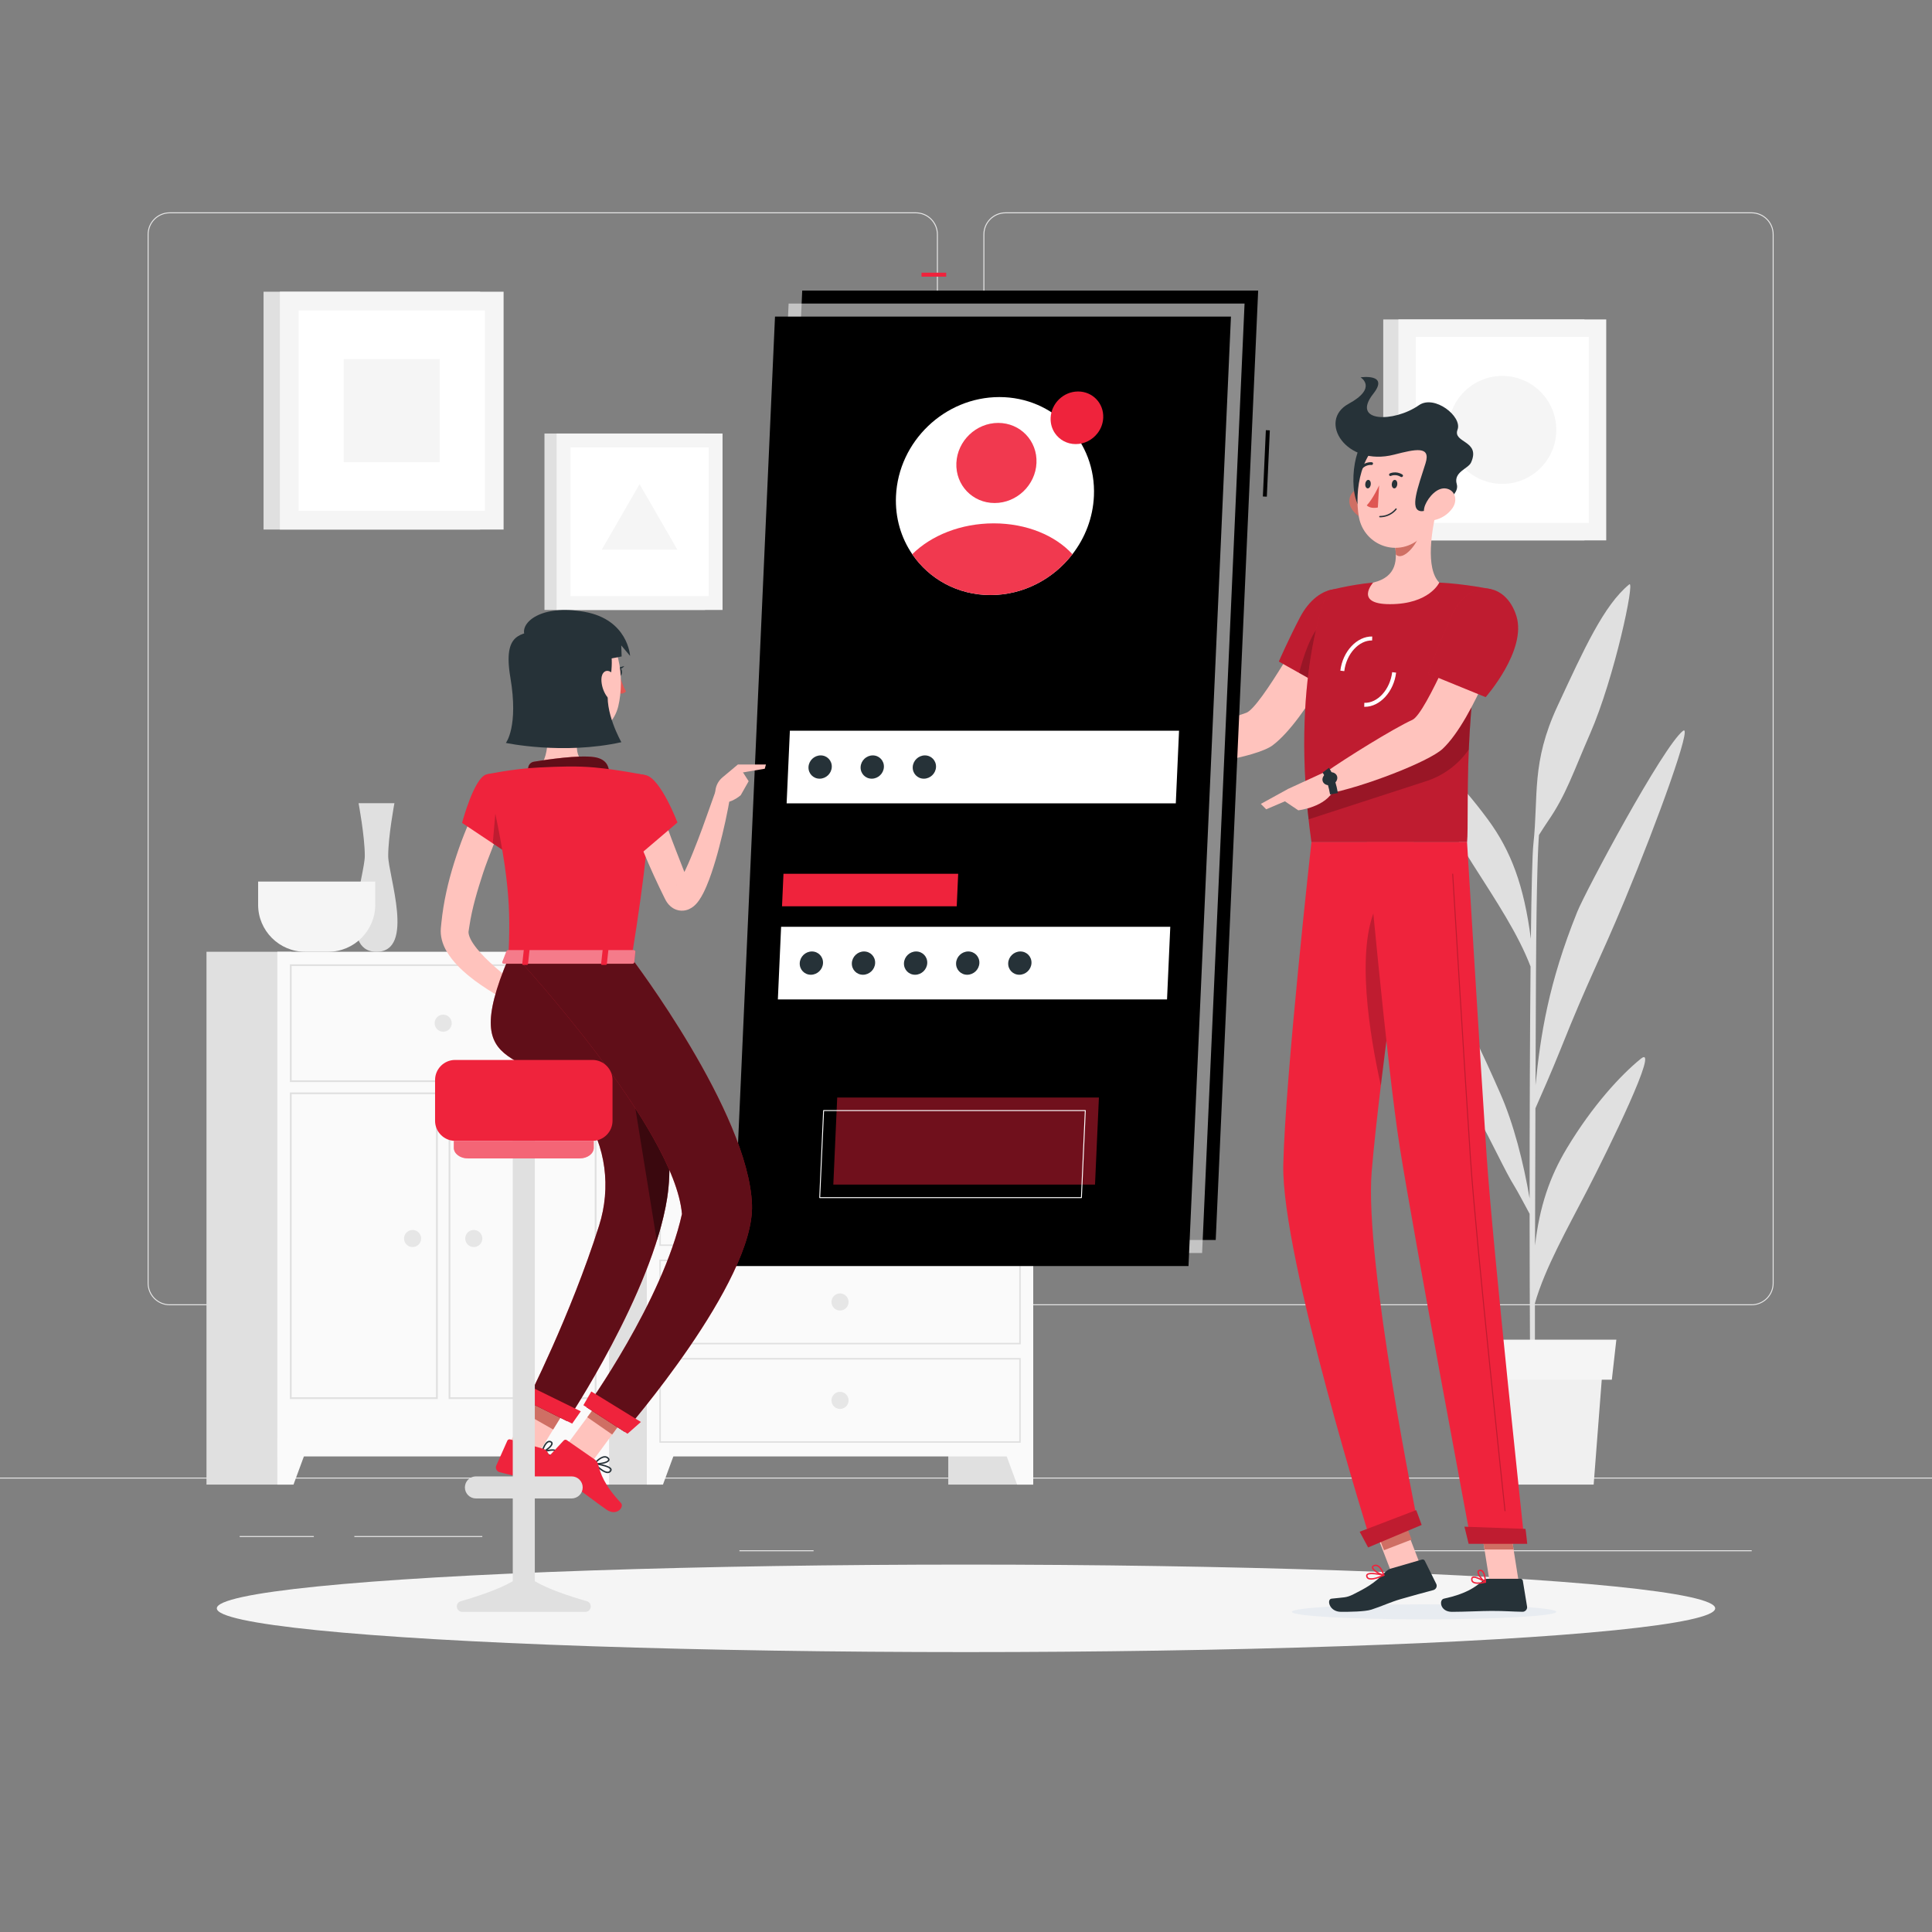 <?xml version="1.0" encoding="utf-8"?>
<!-- Generator: Adobe Illustrator 27.5.0, SVG Export Plug-In . SVG Version: 6.00 Build 0)  -->
<svg version="1.1" xmlns="http://www.w3.org/2000/svg" xmlns:xlink="http://www.w3.org/1999/xlink" x="0px" y="0px"
	 viewBox="0 0 500 500" style="enable-background:new 0 0 500 500;" xml:space="preserve">
<rect x="0" y="0" width="500" height="500" fill="#808080" stroke="none"/>
<g id="Background_complete">
	<g>
		<g>
			<rect y="382.398" style="fill:#E6E6E6;" width="500" height="0.25"/>
			<rect x="91.704" y="397.528" style="fill:#E6E6E6;" width="33.122" height="0.25"/>
			<rect x="62.029" y="397.528" style="fill:#E6E6E6;" width="19.193" height="0.25"/>
			<rect x="191.362" y="401.208" style="fill:#E6E6E6;" width="19.192" height="0.25"/>
			<rect x="267.423" y="406.791" style="fill:#E6E6E6;" width="43.193" height="0.25"/>
			<rect x="252.187" y="406.791" style="fill:#E6E6E6;" width="6.333" height="0.25"/>
			<rect x="359.667" y="401.208" style="fill:#E6E6E6;" width="93.676" height="0.25"/>
			<g>
				<path style="fill:#E6E6E6;" d="M237.014,337.8H43.915c-3.147,0-5.708-2.561-5.708-5.708V60.66c0-3.147,2.561-5.708,5.708-5.708
					h193.099c3.146,0,5.707,2.561,5.707,5.708v271.432C242.721,335.239,240.16,337.8,237.014,337.8z M43.915,55.203
					c-3.01,0-5.458,2.448-5.458,5.458v271.432c0,3.01,2.448,5.458,5.458,5.458h193.099c3.009,0,5.457-2.448,5.457-5.458V60.66
					c0-3.009-2.448-5.458-5.457-5.458H43.915z"/>
				<path style="fill:#E6E6E6;" d="M453.31,337.8H260.212c-3.146,0-5.707-2.561-5.707-5.708V60.66c0-3.147,2.561-5.708,5.707-5.708
					H453.31c3.148,0,5.708,2.561,5.708,5.708v271.432C459.019,335.239,456.458,337.8,453.31,337.8z M260.212,55.203
					c-3.009,0-5.457,2.448-5.457,5.458v271.432c0,3.01,2.448,5.458,5.457,5.458H453.31c3.01,0,5.458-2.448,5.458-5.458V60.66
					c0-3.009-2.448-5.458-5.458-5.458H260.212z"/>
			</g>
		</g>
		<g>
			<rect x="245.41" y="296.977" style="fill:#E0E0E0;" width="21.989" height="87.234"/>
			<polygon style="fill:#FAFAFA;" points="263.223,384.212 267.399,384.212 267.399,372.332 258.844,372.332 			"/>
			<rect x="149.055" y="296.977" style="fill:#E0E0E0;" width="21.989" height="87.234"/>
			<rect x="167.399" y="296.977" style="fill:#FAFAFA;" width="100.001" height="79.945"/>
			<path style="fill:#E0E0E0;" d="M263.773,300.907v21.151h-92.748v-21.151H263.773 M264.159,300.521h-93.521v21.924h93.521V300.521
				L264.159,300.521z"/>
			<polygon style="fill:#FAFAFA;" points="171.575,384.212 167.399,384.212 167.399,372.332 175.954,372.332 			"/>
			<path style="fill:#E6E6E6;" d="M215.187,311.482c0,1.221,0.99,2.212,2.212,2.212c1.221,0,2.212-0.99,2.212-2.212
				c0-1.221-0.99-2.212-2.212-2.212C216.178,309.271,215.187,310.261,215.187,311.482z"/>
			<path style="fill:#E0E0E0;" d="M263.773,326.374v21.151h-92.748v-21.151H263.773 M264.159,325.988h-93.521v21.924h93.521V325.988
				L264.159,325.988z"/>
			<path style="fill:#E6E6E6;" d="M215.187,336.949c0,1.221,0.99,2.212,2.212,2.212c1.221,0,2.212-0.99,2.212-2.212
				s-0.99-2.212-2.212-2.212C216.178,334.738,215.187,335.728,215.187,336.949z"/>
			<path style="fill:#E0E0E0;" d="M263.773,351.841v21.151h-92.748v-21.151H263.773 M264.159,351.455h-93.521v21.924h93.521V351.455
				L264.159,351.455z"/>
			<path style="fill:#E6E6E6;" d="M215.187,362.417c0,1.221,0.99,2.212,2.212,2.212c1.221,0,2.212-0.99,2.212-2.212
				s-0.99-2.212-2.212-2.212C216.178,360.205,215.187,361.195,215.187,362.417z"/>
		</g>
		<g>
			<rect x="135.621" y="246.316" style="fill:#E0E0E0;" width="21.989" height="137.896"/>
			<polygon style="fill:#FAFAFA;" points="153.434,384.212 157.61,384.212 157.61,372.332 149.055,372.332 			"/>
			<rect x="53.438" y="246.316" style="fill:#E0E0E0;" width="21.989" height="137.896"/>
			<rect x="71.783" y="246.316" style="fill:#FAFAFA;" width="85.827" height="130.606"/>
			<path style="fill:#E0E0E0;" d="M153.915,250.014v29.57H75.478v-29.57H153.915 M154.37,249.559H75.023v30.481h79.347V249.559
				L154.37,249.559z"/>
			<path style="fill:#E0E0E0;" d="M153.915,283.178v78.436h-37.361v-78.436H153.915 M154.37,282.723h-38.272v79.348h38.272V282.723
				L154.37,282.723z"/>
			<path style="fill:#E0E0E0;" d="M112.839,283.178v78.436H75.478v-78.436H112.839 M113.295,282.723H75.023v79.348h38.272V282.723
				L113.295,282.723z"/>
			<polygon style="fill:#FAFAFA;" points="75.959,384.212 71.783,384.212 71.783,372.332 80.338,372.332 			"/>
			<path style="fill:#E6E6E6;" d="M112.485,264.799c0,1.222,0.99,2.212,2.212,2.212c1.221,0,2.212-0.99,2.212-2.212
				c0-1.221-0.99-2.212-2.212-2.212C113.475,262.588,112.485,263.578,112.485,264.799z"/>
			<path style="fill:#E6E6E6;" d="M120.403,320.526c0,1.221,0.99,2.212,2.212,2.212c1.222,0,2.212-0.99,2.212-2.212
				c0-1.221-0.99-2.212-2.212-2.212C121.393,318.314,120.403,319.304,120.403,320.526z"/>
			<path style="fill:#E6E6E6;" d="M104.566,320.526c0,1.221,0.99,2.212,2.212,2.212c1.221,0,2.212-0.99,2.212-2.212
				c0-1.221-0.99-2.212-2.212-2.212C105.557,318.314,104.566,319.304,104.566,320.526z"/>
		</g>
		<path style="fill:#E0E0E0;" d="M102.075,207.869h-9.276c0,0,1.61,8.575,1.61,13.621c0,5.046-7.056,24.826,3.028,24.826
			c10.083,0,3.028-19.781,3.028-24.826C100.464,216.443,102.075,207.869,102.075,207.869z"/>
		<path style="fill:#F5F5F5;" d="M66.803,228.148v6.027c0,6.677,5.463,12.14,12.141,12.14h6.027c6.677,0,12.14-5.463,12.14-12.14
			v-6.027H66.803z"/>
		<path style="fill:#E0E0E0;" d="M195.667,284.265c0,6.992,7.831,12.713,17.402,12.713h8.639c9.572,0,17.403-5.721,17.403-12.713
			H195.667z"/>
		<g>
			<path style="fill:#E0E0E0;" d="M424.606,274.03c-5.24,4.277-12.472,12.109-19.099,23.128c-4.414,7.338-7.074,15.027-8.242,25.185
				c0.025-11.499,0.061-23.854,0.101-35.514c1.331-3.001,4.371-9.916,6.552-15.38c7.277-18.231,9.987-22.714,16.532-38.439
				c8.729-20.974,17.674-45.861,15.113-43.872c-5.219,4.052-25.22,41.504-27.382,46.865c-7.436,18.44-9.507,31.881-10.794,44.852
				c0.04-10.952,0.083-21.008,0.125-28.767c0.134-25.308,0.565-33.476,0.775-35.995c0.809-1.28,1.765-2.772,2.321-3.576
				c4.698-6.793,6.51-12.58,10.937-22.712c6.273-14.357,11.675-39.847,10.096-38.561c-6.576,5.353-11.763,16.862-18.579,31.527
				c-6.815,14.665-4.867,23.098-6.219,35.623c-0.284,2.458-0.501,11.733-0.658,24.588c-1.768-13.695-5.084-22.72-11.134-30.921
				c-7.442-10.087-14.641-16.901-19.923-20.46c-5.282-3.558,9.121,21.22,16.009,32.035c6.134,9.631,11.784,18.13,14.97,26.5
				c-0.169,17.422-0.247,39.484-0.247,60.02c-1.58-9.346-4.16-19.409-7.602-27.202c-4.136-9.363-10.499-23.724-15.564-28.595
				c-1.217-1.17,5.296,26.76,9.475,34.187c4.18,7.427,7.248,14.426,9.879,18.636c0.614,0.982,2.65,4.77,3.813,6.948
				c0.011,25.07,0.139,47.192,0.357,54.722h1.083c-0.074-1.943-0.086-14.696-0.063-31.575c2.608-9.165,8.573-19.623,13.495-29.164
				C416.106,297.697,429.847,269.752,424.606,274.03z"/>
			<g>
				<polygon style="fill:#F0F0F0;" points="412.44,384.212 381.097,384.212 378.731,353.488 414.806,353.488 				"/>
				<polygon style="fill:#F5F5F5;" points="417.142,357.068 376.395,357.068 375.228,346.702 418.309,346.702 				"/>
			</g>
		</g>
		<g>
			<rect x="68.208" y="75.497" style="fill:#E0E0E0;" width="56.052" height="61.549"/>
			<rect x="72.433" y="75.497" style="fill:#F5F5F5;" width="57.898" height="61.549"/>
			
				<rect x="75.457" y="82.174" transform="matrix(-1.836970e-16 1 -1 -1.836970e-16 207.654 4.89)" style="fill:#FFFFFF;" width="51.848" height="48.197"/>
			
				<rect x="88.025" y="93.856" transform="matrix(-1.836970e-16 1 -1 -1.836970e-16 207.654 4.89)" style="fill:#F5F5F5;" width="26.714" height="24.832"/>
		</g>
		<g>
			<g>
				<rect x="357.981" y="82.672" style="fill:#E0E0E0;" width="52.07" height="57.177"/>
				<rect x="361.906" y="82.672" style="fill:#F5F5F5;" width="53.785" height="57.177"/>
				
					<rect x="364.716" y="88.874" transform="matrix(-1.836970e-16 1 -1 -1.836970e-16 500.059 -277.538)" style="fill:#FFFFFF;" width="48.165" height="44.773"/>
			</g>
			<circle style="fill:#F5F5F5;" cx="388.798" cy="111.261" r="13.968"/>
		</g>
		<g>
			<g>
				<rect x="140.909" y="112.197" style="fill:#E0E0E0;" width="41.58" height="45.658"/>
				<rect x="144.044" y="112.197" style="fill:#F5F5F5;" width="42.95" height="45.658"/>
				
					<rect x="146.288" y="117.149" transform="matrix(-1.836970e-16 1 -1 -1.836970e-16 300.545 -30.492)" style="fill:#FFFFFF;" width="38.462" height="35.753"/>
				<polygon style="fill:#F5F5F5;" points="165.519,125.303 155.741,142.24 175.297,142.24 				"/>
			</g>
		</g>
	</g>
</g>
<g id="Background_simple" style="display:none;">
	<g style="display:inline;">
		<path style="fill:#F5F5F5;" d="M134.459,237.745c58.535,60.355,135.467,102.202,206.777,34.624
			c36.76-34.836,85.341-128.934,37.404-171.992c-66.066-59.342-103.98,37.755-153.374,50.911
			c-33.858,9.018-62.321-42.96-102.854-8.254C90.369,170.469,110.124,212.654,134.459,237.745z"/>
	</g>
</g>
<g id="Shadow">
	<ellipse style="fill:#F5F5F5;" cx="250" cy="416.238" rx="193.889" ry="11.323"/>
</g>
<g id="Character_2">
	<g>
		<path style="fill:rgb(255, 195, 189);" d="M349.246,163.432l-9.919-4.022c0,0-13.09,23.873-16.839,25.078
			c-5.102,1.64-15.653,6.199-21.923,7.053c-0.845,0.988-2.239,4.104-2.106,5.24c8.412,2.805,26.892-0.92,30.848-3.857
			C338.325,186.225,349.246,163.432,349.246,163.432z"/>
		<g>
			<path style="fill:#ef233c;" d="M352.3,158.015c1.845,6.839-8.174,20.576-8.174,20.576l-13.162-7.383
				c0,0,2.454-5.647,5.458-11.398C341.273,150.523,350.193,150.21,352.3,158.015z"/>
			<path style="opacity:0.2;" d="M352.3,158.015c1.845,6.839-8.174,20.576-8.174,20.576l-13.162-7.383c0,0,2.454-5.647,5.458-11.398
				C341.273,150.523,350.193,150.21,352.3,158.015z"/>
		</g>
		<path style="opacity:0.2;" d="M336.212,174.148l5.169,2.898l0.904-15.866C339.285,163.492,337.157,170.449,336.212,174.148z"/>
		<g>
			<path style="fill:#ef233c;" d="M343.662,152.863c0,0-10.219,22.736-4.261,65.077c12.134,0,34.366,0,40.27,0
				c0.64-6.182-1.476-36.338,6.194-65.465c0,0-6.822-1.385-13.381-1.702c-5.131-0.248-12.571-0.412-17.119,0.001
				C349.369,151.318,343.662,152.863,343.662,152.863z"/>
			<path style="opacity:0.2;" d="M343.662,152.863c0,0-10.219,22.736-4.261,65.077c12.134,0,34.366,0,40.27,0
				c0.64-6.182-1.476-36.338,6.194-65.465c0,0-6.822-1.385-13.381-1.702c-5.131-0.248-12.571-0.412-17.119,0.001
				C349.369,151.318,343.662,152.863,343.662,152.863z"/>
		</g>
		<path style="fill:#E8ECF1;" d="M334.323,417.142c-0.063,1.074,15.205,1.944,34.102,1.944s34.267-0.87,34.33-1.944
			c0.063-1.074-15.205-1.944-34.102-1.944C349.756,415.197,334.386,416.068,334.323,417.142z"/>
		
			<rect x="357.82" y="390.959" transform="matrix(0.933 -0.359 0.359 0.933 -119.457 156.751)" style="fill:rgb(255, 195, 189);" width="7.68" height="17.093"/>
		<polygon style="fill:rgb(255, 195, 189);" points="393.051,409.454 385.522,409.454 382.76,392.018 390.289,392.018 		"/>
		<path style="fill:#263238;" d="M385.038,408.582l8.459,0c0.308,0,0.562,0.214,0.611,0.514l1.095,6.692
			c0.114,0.694-0.47,1.351-1.181,1.339c-2.95-0.051-4.375-0.224-8.094-0.224c-2.288,0-7.017,0.238-10.178,0.238
			c-3.091,0-3.39-3.125-2.079-3.408c5.875-1.269,8.163-3.019,10.118-4.688C384.141,408.744,384.588,408.582,385.038,408.582z"/>
		<path style="fill:#263238;" d="M359.972,405.946l8.021-2.332c0.3-0.087,0.609,0.042,0.742,0.311l2.972,5.996
			c0.308,0.621-0.056,1.401-0.752,1.591c-2.905,0.793-4.858,1.289-8.495,2.346c-2.513,0.73-5.069,1.92-7.552,2.712
			c-1.719,0.548-5.756,0.57-7.847,0.57c-3.091,0-3.78-3.259-2.455-3.408c3.353-0.376,3.803-0.202,5.654-1.13
			c3.06-1.535,5.427-2.806,8.076-5.581C358.798,406.539,359.339,406.13,359.972,405.946z"/>
		<path style="fill:rgb(255, 195, 189);" d="M301.833,191.469l-8.285-3.486l-3.411,9.178c0,0,4.781,0.867,10.241,0L301.833,191.469z"/>
		<polygon style="fill:rgb(255, 195, 189);" points="287.391,187.758 287.172,193.865 290.137,197.161 293.548,187.983 		"/>
		<g>
			
				<rect x="356.33" y="391.241" transform="matrix(0.933 -0.36 0.36 0.933 -118.305 156.232)" style="fill:#CF6F64;" width="7.683" height="8.811"/>
			<polygon style="fill:#CF6F64;" points="390.291,392.023 382.759,392.023 384.187,401.01 391.719,401.01 			"/>
		</g>
		<path style="opacity:0.2;" d="M338.123,206.487c0.144,1.809,0.319,3.658,0.534,5.559l29.945-9.721
			c4.676-1.398,8.745-4.337,11.52-8.354c0.113-2.672,0.267-5.477,0.493-8.406c0.103-1.428,0.226-2.888,0.36-4.367
			c0.144-1.541,0.308-3.114,0.493-4.696L338.123,206.487z"/>
		<path style="fill:#FFFFFF;" d="M347.9,173.688l-1.02-0.121c0.594-4.99,4.319-8.934,8.254-8.84l-0.03,1.028
			C351.707,165.656,348.434,169.213,347.9,173.688z"/>
		<path style="fill:#FFFFFF;" d="M353.228,182.922c-0.056,0-0.112-0.001-0.169-0.002l0.03-1.028c3.439,0.126,6.67-3.459,7.204-7.934
			l1.02,0.122C360.727,178.999,357.12,182.922,353.228,182.922z"/>
		<path style="fill:rgb(255, 195, 189);" d="M371.918,131.497c-1.403,5.508-3.072,15.6,0.566,19.275c0,0-2.541,5.587-12.776,5.587
			c-9.353,0-4.343-5.587-4.343-5.587c6.228-1.467,6.337-6.024,5.518-10.304L371.918,131.497z"/>
		<path style="fill:#CF6F64;" d="M367.419,135.158l-6.531,5.307c0.197,1.013,0.337,2.04,0.35,3.038
			c1.909,1.901,5.741-2.915,6.134-5.372C367.567,136.907,367.585,135.729,367.419,135.158z"/>
		<path style="fill:#CF6F64;" d="M349.664,131.429c0.957,1.714,2.646,2.781,4.242,3.136c2.401,0.535,3.608-1.674,2.946-3.897
			c-0.596-2.001-2.563-4.69-4.976-4.229C349.499,126.894,348.569,129.469,349.664,131.429z"/>
		<path style="fill:#263238;" d="M353.626,113.8c-3.74,1.714-5.058,16.571-0.356,18.768
			C357.972,134.764,360.71,110.555,353.626,113.8z"/>
		<path style="fill:rgb(255, 195, 189);" d="M373.059,123.208c-0.895,7.458-1.042,11.847-5.033,15.675c-6.004,5.758-15.01,2.343-16.353-5.102
			c-1.209-6.701,0.458-17.772,7.933-20.74C366.97,110.117,373.954,115.75,373.059,123.208z"/>
		<path style="fill:#263238;" d="M360.774,117.665c5.532-1.415,9.604-2.379,8.151,2.239c-1.936,6.152-4.258,12.112-1.143,12.39
			c1.894,0.169,10.295-3.396,9.228-7c-0.929-3.14,2.976-3.987,3.696-5.588c2.593-5.766-4.816-5.017-3.498-8.506
			c1.284-3.397-5.969-9.138-9.988-6.333c-6.505,4.541-17.685,4.476-11.807-2.972c4.209-5.334-3.301-4.239-3.301-4.239
			s4.536,2.691-3.099,6.851C340.919,108.915,348.328,120.849,360.774,117.665z"/>
		<path style="fill:rgb(255, 195, 189);" d="M375.946,131.429c-1.159,1.714-2.972,2.781-4.61,3.136c-2.464,0.535-3.411-1.674-2.489-3.897
			c0.831-2.001,3.113-4.69,5.472-4.229C376.642,126.894,377.27,129.469,375.946,131.429z"/>
		<path style="fill:#ef233c;" d="M339.401,217.94c0,0-6.759,60.497-7.287,83.457c-0.548,23.882,22.908,98.394,22.908,98.394
			l12.011-5.044c0,0-13.985-68.073-12.042-91.528c2.118-25.569,10.881-85.28,10.881-85.28H339.401z"/>
		<path style="opacity:0.2;" d="M356.199,234.551c-5.385,11.18-1.757,33.284,1.161,46.387c1.11-9.249,2.425-19.288,3.679-28.578
			C360.916,238.076,359.806,227.05,356.199,234.551z"/>
		<path style="fill:#ef233c;" d="M366.49,390.826c0.056-0.023,1.424,3.828,1.424,3.828l-13.844,5.813l-2.181-4.055L366.49,390.826z"
			/>
		<path style="fill:#ef233c;" d="M353.686,217.94c0,0,5.171,57.538,8.598,79.094c3.753,23.605,18.495,102.236,18.495,102.236h13.79
			c0,0-8.263-76.725-9.824-100.096c-1.694-25.366-5.075-81.234-5.075-81.234H353.686z"/>
		<path style="fill:#ef233c;" d="M394.78,395.677c0.059,0,0.461,3.854,0.461,3.854h-15.157l-1.082-4.424L394.78,395.677z"/>
		<path style="opacity:0.2;" d="M389.497,391.122c-0.065,0-0.12-0.049-0.127-0.114c-0.075-0.698-7.526-69.967-8.928-90.965
			c-1.521-22.787-4.58-73.312-4.611-73.82c-0.004-0.071,0.05-0.132,0.12-0.136c0.003,0,0.006,0,0.008,0
			c0.067,0,0.125,0.053,0.129,0.121c0.03,0.507,3.089,51.032,4.611,73.817c1.401,20.994,8.851,90.258,8.926,90.955
			c0.008,0.071-0.043,0.134-0.113,0.141C389.506,391.122,389.501,391.122,389.497,391.122z"/>
		<path style="fill:#263238;" d="M361.624,125.293c-0.036,0.607-0.386,1.1-0.783,1.1c-0.397,0-0.69-0.492-0.654-1.1
			c0.035-0.607,0.386-1.1,0.783-1.1C361.367,124.193,361.66,124.686,361.624,125.293z"/>
		<path style="fill:#263238;" d="M354.76,125.293c-0.036,0.607-0.386,1.1-0.783,1.1s-0.69-0.492-0.654-1.1
			c0.036-0.607,0.386-1.1,0.783-1.1C354.503,124.193,354.796,124.686,354.76,125.293z"/>
		<path style="fill:#DF5753;" d="M356.924,125.595c0,0-1.586,3.504-3.206,5.194c1.016,1.003,2.869,0.544,2.869,0.544
			L356.924,125.595z"/>
		<path style="fill:#263238;" d="M357.099,133.881c-0.098,0-0.174-0.08-0.168-0.178c0.006-0.098,0.091-0.178,0.189-0.178
			c2.666,0,4.019-1.862,4.033-1.881c0.06-0.082,0.172-0.106,0.25-0.052c0.079,0.054,0.096,0.164,0.037,0.247
			C361.38,131.921,359.956,133.881,357.099,133.881z"/>
		<path style="fill:#263238;" d="M362.845,123.446c-0.103,0.04-0.219,0.034-0.315-0.027c-1.312-0.826-2.535-0.272-2.547-0.265
			c-0.168,0.086-0.391,0.011-0.466-0.167c-0.075-0.178,0.013-0.391,0.195-0.476c0.065-0.031,1.596-0.726,3.224,0.299
			c0.163,0.103,0.203,0.322,0.091,0.49C362.981,123.368,362.916,123.418,362.845,123.446z"/>
		<path style="fill:#263238;" d="M352.106,121.451c-0.049-0.014-0.097-0.039-0.136-0.077c-0.14-0.13-0.14-0.355,0-0.503
			c1.396-1.475,3.014-1.25,3.082-1.24c0.19,0.021,0.317,0.21,0.276,0.405c-0.041,0.194-0.229,0.328-0.421,0.3l0,0
			c-0.054-0.008-1.317-0.169-2.432,1.008C352.376,121.45,352.231,121.487,352.106,121.451z"/>
		<path style="fill:rgb(255, 195, 189);" d="M389.73,162.317l-10.403-2.769c0,0-10.2,25.108-13.803,26.747
			c-4.903,2.231-17.317,9.947-22.593,13.668c-0.293,1.244-0.063,4.56,0.601,5.463c8.971-1.63,26.23-8.265,29.829-11.638
			C381.567,186.099,389.73,162.317,389.73,162.317z"/>
		<path style="fill:#ef233c;" d="M382.471,409.897c-0.573,0-1.103-0.098-1.427-0.383c-0.257-0.227-0.362-0.545-0.313-0.943
			c0.036-0.297,0.201-0.438,0.335-0.504c0.849-0.426,3.198,1.064,3.463,1.236c0.058,0.039,0.086,0.11,0.071,0.181
			c-0.016,0.07-0.072,0.127-0.143,0.143C383.926,409.753,383.167,409.897,382.471,409.897z M381.444,408.339
			c-0.093,0-0.172,0.014-0.234,0.045c-0.049,0.025-0.108,0.071-0.124,0.209c-0.035,0.284,0.031,0.496,0.204,0.648
			c0.391,0.347,1.371,0.393,2.665,0.135C383.133,408.884,382.021,408.339,381.444,408.339z"/>
		<path style="fill:#ef233c;" d="M384.415,409.632c-0.029,0-0.058-0.007-0.084-0.021c-0.755-0.424-2.164-2.073-1.955-2.913
			c0.037-0.152,0.165-0.415,0.595-0.467c0.281-0.035,0.53,0.043,0.746,0.228c0.833,0.715,0.885,2.888,0.887,2.98
			c0.002,0.065-0.033,0.128-0.09,0.163C384.483,409.622,384.449,409.632,384.415,409.632z M383.075,406.58
			c-0.026,0-0.053,0.003-0.081,0.006c-0.233,0.028-0.26,0.135-0.271,0.18c-0.124,0.496,0.763,1.743,1.503,2.331
			c-0.051-0.635-0.217-1.902-0.75-2.36C383.353,406.631,383.222,406.58,383.075,406.58z"/>
		<path style="fill:#ef233c;" d="M355.917,408.653c-0.736,0.178-1.438,0.231-1.886-0.012c-0.285-0.154-0.449-0.412-0.487-0.763
			c-0.023-0.21,0.048-0.393,0.203-0.53c0.806-0.717,4.068,0.054,4.438,0.144c0.072,0.018,0.123,0.08,0.126,0.156
			c0.003,0.076-0.041,0.147-0.112,0.18C357.594,408.102,356.734,408.455,355.917,408.653z M354.291,407.465
			c-0.137,0.033-0.245,0.08-0.316,0.143c-0.063,0.056-0.086,0.12-0.076,0.212c0.026,0.238,0.13,0.404,0.316,0.506
			c0.531,0.289,1.764,0.06,3.351-0.604C356.451,407.488,354.993,407.294,354.291,407.465z"/>
		<path style="fill:#ef233c;" d="M358.166,407.838c-0.025,0.006-0.05,0.006-0.075,0.003c-0.969-0.18-3.039-1.33-3.058-2.191
			c-0.005-0.201,0.09-0.477,0.564-0.641c0.344-0.129,0.698-0.103,1.03,0.06c1.087,0.536,1.655,2.456,1.679,2.537
			c0.017,0.06,0.001,0.126-0.043,0.175C358.236,407.81,358.202,407.829,358.166,407.838z M355.801,405.312
			c-0.034,0.008-0.069,0.02-0.105,0.031c-0.31,0.109-0.307,0.236-0.307,0.278c0.012,0.516,1.449,1.466,2.464,1.786
			c-0.202-0.552-0.688-1.666-1.4-2.017C356.239,405.284,356.024,405.258,355.801,405.312z"/>
		<path style="fill:rgb(255, 195, 189);" d="M343.778,199.372l-10.428,4.8l-1.21,2.942l3.854,2.593c0,0,7.192-0.783,9.241-5.404
			L343.778,199.372z"/>
		<path style="fill:#263238;" d="M344.222,205.596c-0.652-3.874-1.926-5.641-1.938-5.658l1.644-1.233
			c0.064,0.085,1.575,2.125,2.321,6.55L344.222,205.596z"/>
		<path style="fill:#263238;" d="M345.998,200.791c0.338,0.837-0.205,1.845-1.214,2.253c-1.009,0.408-2.1,0.06-2.438-0.777
			c-0.338-0.837,0.205-1.845,1.214-2.253C344.568,199.607,345.66,199.954,345.998,200.791z"/>
		<polygon style="fill:rgb(255, 195, 189);" points="326.304,208.048 327.689,209.451 337.046,205.449 333.35,204.173 		"/>
		<path style="opacity:0.2;" d="M366.49,390.826c0.056-0.023,1.424,3.828,1.424,3.828l-13.844,5.813l-2.181-4.055L366.49,390.826z"
			/>
		<path style="opacity:0.2;" d="M394.78,395.677c0.059,0,0.461,3.854,0.461,3.854h-15.157l-1.082-4.424L394.78,395.677z"/>
		<g>
			<path style="fill:#ef233c;" d="M392.441,159.439c2.751,8.867-7.96,20.98-7.96,20.98l-14.848-6.06c0,0,2.092-6.442,6.073-15.073
				C380.232,149.477,389.664,150.49,392.441,159.439z"/>
			<path style="opacity:0.2;" d="M392.441,159.439c2.751,8.867-7.96,20.98-7.96,20.98l-14.848-6.06c0,0,2.092-6.442,6.073-15.073
				C380.232,149.477,389.664,150.49,392.441,159.439z"/>
		</g>
	</g>
</g>
<g id="Screen">
	<g>
		<rect x="238.487" y="70.57" style="fill:#ef233c;" width="6.387" height="1.028"/>
		
			<rect x="319.139" y="119.423" transform="matrix(0.045 -0.999 0.999 0.045 193.165 441.935)" style="fill:#000;" width="17.176" height="1.027"/>
		<polygon style="fill:#000;" points="325.613,75.194 207.614,75.194 196.629,320.913 314.628,320.913 		"/>
		<polygon style="opacity:0.56;fill:#FAFAFA;" points="322.09,78.566 204.091,78.566 193.107,324.285 311.106,324.285 		"/>
		<polygon style="opacity:0.07;fill:#00;" points="318.567,81.938 200.569,81.938 189.584,327.657 307.583,327.657 		"/>
		<polygon style="fill:#FFFFFF;" points="305.136,189.106 204.419,189.106 203.578,207.912 304.296,207.912 		"/>
		<polygon style="fill:#000;" points="259.815,175.39 205.032,175.39 204.656,183.804 259.438,183.804 		"/>
		<polygon style="fill:#FFFFFF;" points="302.868,239.849 202.15,239.849 201.309,258.655 302.027,258.655 		"/>
		<polygon style="opacity:0.47;fill:#ef233c;" points="284.398,284.036 216.669,284.036 215.662,306.575 283.39,306.575 		"/>
		<path style="fill:#FFFFFF;" d="M279.868,310.066h-67.728c-0.032,0-0.063-0.014-0.086-0.037c-0.022-0.023-0.034-0.055-0.032-0.087
			l1.008-22.539c0.002-0.064,0.055-0.114,0.118-0.114h67.728c0.032,0,0.063,0.014,0.086,0.037c0.022,0.023,0.034,0.055,0.032,0.087
			l-1.008,22.539C279.984,310.016,279.931,310.066,279.868,310.066z M212.264,309.828h67.49l0.996-22.301h-67.49L212.264,309.828z"
			/>
		<polygon style="fill:#ef233c;" points="247.978,226.134 202.763,226.134 202.387,234.548 247.601,234.548 		"/>
		<path style="fill:#FFFFFF;" d="M283.106,128.379c-0.252,5.631-2.293,10.831-5.565,15.055c-4.941,6.402-12.68,10.564-21.199,10.564
			c-8.519,0-15.876-4.162-20.244-10.564c-2.894-4.224-4.47-9.423-4.218-15.055c0.633-14.15,12.613-25.618,26.753-25.618
			C272.783,102.76,283.738,114.229,283.106,128.379z"/>
		<path style="fill:#ef233c;" d="M285.515,108.123c-0.067,1.496-0.609,2.878-1.479,4c-1.313,1.701-3.369,2.807-5.633,2.807
			s-4.218-1.106-5.379-2.807c-0.769-1.122-1.188-2.504-1.121-4c0.168-3.76,3.352-6.807,7.109-6.807
			C282.772,101.316,285.683,104.363,285.515,108.123z"/>
		<path style="fill:#263238;" d="M215.265,198.509c-0.074,1.664-1.484,3.013-3.148,3.013c-1.664,0-2.953-1.349-2.879-3.013
			c0.074-1.664,1.484-3.013,3.148-3.013C214.051,195.495,215.34,196.845,215.265,198.509z"/>
		<path style="fill:#263238;" d="M228.752,198.509c-0.074,1.664-1.484,3.013-3.148,3.013c-1.664,0-2.953-1.349-2.879-3.013
			c0.074-1.664,1.484-3.013,3.148-3.013S228.827,196.845,228.752,198.509z"/>
		<path style="fill:#263238;" d="M242.24,198.509c-0.074,1.664-1.484,3.013-3.148,3.013c-1.664,0-2.953-1.349-2.879-3.013
			c0.074-1.664,1.484-3.013,3.148-3.013C241.025,195.495,242.314,196.845,242.24,198.509z"/>
		<path style="fill:#263238;" d="M212.997,249.252c-0.074,1.664-1.484,3.013-3.148,3.013c-1.664,0-2.953-1.349-2.879-3.013
			c0.074-1.664,1.484-3.014,3.148-3.014C211.782,246.239,213.071,247.588,212.997,249.252z"/>
		<path style="fill:#263238;" d="M226.484,249.252c-0.074,1.664-1.484,3.013-3.148,3.013c-1.664,0-2.953-1.349-2.879-3.013
			c0.074-1.664,1.484-3.014,3.148-3.014C225.27,246.239,226.558,247.588,226.484,249.252z"/>
		<path style="fill:#263238;" d="M239.971,249.252c-0.074,1.664-1.484,3.013-3.148,3.013c-1.664,0-2.953-1.349-2.879-3.013
			c0.074-1.664,1.484-3.014,3.148-3.014S240.046,247.588,239.971,249.252z"/>
		<path style="fill:#263238;" d="M253.459,249.252c-0.074,1.664-1.484,3.013-3.148,3.013c-1.664,0-2.953-1.349-2.879-3.013
			c0.074-1.664,1.484-3.014,3.148-3.014C252.244,246.239,253.533,247.588,253.459,249.252z"/>
		<path style="fill:#263238;" d="M266.946,249.252c-0.074,1.664-1.484,3.013-3.148,3.013c-1.664,0-2.953-1.349-2.879-3.013
			c0.074-1.664,1.484-3.014,3.148-3.014C265.731,246.239,267.02,247.588,266.946,249.252z"/>
		<g>
			<path style="fill:#ef233c;" d="M268.236,119.816c-0.256,5.722-5.102,10.361-10.825,10.361c-5.722,0-10.154-4.639-9.898-10.361
				c0.256-5.723,5.102-10.361,10.825-10.361C264.06,109.455,268.492,114.094,268.236,119.816z"/>
			<path style="fill:#ef233c;" d="M277.541,143.433c-4.941,6.402-12.68,10.564-21.199,10.564c-8.519,0-15.876-4.162-20.244-10.564
				c4.861-4.84,12.555-7.984,21.074-7.984C265.7,135.449,273.113,138.593,277.541,143.433z"/>
			<path style="opacity:0.1;fill:#FFFFFF;" d="M268.236,119.816c-0.256,5.722-5.102,10.361-10.825,10.361
				c-5.722,0-10.154-4.639-9.898-10.361c0.256-5.723,5.102-10.361,10.825-10.361C264.06,109.455,268.492,114.094,268.236,119.816z"
				/>
			<path style="opacity:0.1;fill:#FFFFFF;" d="M277.541,143.433c-4.941,6.402-12.68,10.564-21.199,10.564
				c-8.519,0-15.876-4.162-20.244-10.564c4.861-4.84,12.555-7.984,21.074-7.984C265.7,135.449,273.113,138.593,277.541,143.433z"/>
		</g>
	</g>
</g>
<g id="Character_1">
	<g>
		<g>
			<path style="fill:rgb(255, 195, 189);" d="M130.407,212.443c-0.947,2.077-1.944,4.362-2.819,6.591c-0.882,2.25-1.762,4.502-2.529,6.786
				c-1.49,4.568-2.887,9.178-3.575,13.801l-0.228,1.472c-0.018,0.177-0.005,0.429,0.073,0.745c0.146,0.635,0.542,1.485,1.099,2.319
				c1.126,1.687,2.722,3.395,4.443,4.981c1.717,1.611,3.582,3.152,5.52,4.615c1.919,1.476,3.943,2.921,5.923,4.275l-1.864,3.509
				c-4.758-2.08-9.189-4.567-13.481-7.688c-2.11-1.608-4.194-3.339-6.04-5.679c-0.91-1.18-1.805-2.513-2.391-4.273
				c-0.284-0.878-0.482-1.871-0.483-2.945c0.007-0.247,0.02-0.594,0.037-0.76l0.049-0.497l0.1-0.994
				c0.544-5.301,1.718-10.396,3.265-15.338c0.78-2.468,1.612-4.911,2.562-7.308c0.97-2.413,1.927-4.729,3.14-7.158L130.407,212.443z
				"/>
			<path style="fill:rgb(255, 195, 189);" d="M136.914,257.432l7.066-3.585l-1.825,7.766c0,0-4.852,1.355-7.109-0.999L136.914,257.432z"/>
			<polygon style="fill:rgb(255, 195, 189);" points="150.451,255.122 148.571,261.542 142.154,261.614 143.98,253.847 			"/>
			<path style="fill:#DF5753;" d="M160.432,175.001c0,0,0.613,2.254,1.585,3.953c-0.835,0.78-1.585,0.509-1.585,0.509V175.001z"/>
			<ellipse style="fill:#263238;" cx="160.223" cy="173.914" rx="0.749" ry="1.146"/>
			<path style="fill:#263238;" d="M160.04,172.803l1.52-0.438C161.56,172.365,160.78,173.553,160.04,172.803z"/>
			<path style="fill:rgb(255, 195, 189);" d="M140.897,182.336c0.913,4.655,1.824,13.185-1.434,16.291c0,0,1.273,4.722,9.923,4.722
				c9.512,0,4.546-4.722,4.546-4.722c-5.191-1.24-5.057-5.091-4.153-8.708L140.897,182.336z"/>
			<path style="fill:rgb(255, 195, 189);" d="M138.373,171.742c0.477,7.772,0.513,11.071,4.439,15.06c5.904,6,15.345,3.714,17.2-4.043
				c1.669-6.983,0.608-18.519-6.999-21.612C145.517,158.1,137.895,163.97,138.373,171.742z"/>
			<path style="fill:#263238;" d="M139.139,162.948c-3.897,1.421-9.096,0.364-7.056,12.393c2.16,12.737-1.165,16.927-1.165,16.927
				s14.792,3.151,29.892-0.188c0,0-4.61-8.062-3.316-13.945c1.65-7.503,0.342-10.276,0.342-10.276S144.619,160.95,139.139,162.948z"
				/>
			<path style="fill:rgb(255, 195, 189);" d="M155.64,175.792c-0.016,1.54,0.524,3.091,1.224,4.168c1.053,1.621,2.303,0.961,2.616-0.722
				c0.282-1.514,0.073-4.182-1.276-5.217C156.876,173.003,155.659,174.032,155.64,175.792z"/>
			<path style="fill:#263238;" d="M135.754,164.309c-1.125-3.145,4.219-7.982,15.517-5.97c11.298,2.012,11.794,11.408,11.794,11.408
				l-2.286-2.713l0.103,2.857l-11.611,2.231L135.754,164.309z"/>
			<g>
				<path style="fill:#ef233c;" d="M136.712,199.156L136.712,199.156c-0.156-0.961,0.49-1.866,1.45-2.024
					c3.518-0.581,11.514-1.757,15.539-1.2c2.99,0.414,3.781,2.16,3.907,3.588c0.094,1.059-0.782,1.952-1.844,1.904l-17.389-0.786
					C137.54,200.6,136.845,199.982,136.712,199.156z"/>
				<path style="opacity:0.6;" d="M136.712,199.156L136.712,199.156c-0.156-0.961,0.49-1.866,1.45-2.024
					c3.518-0.581,11.514-1.757,15.539-1.2c2.99,0.414,3.781,2.16,3.907,3.588c0.094,1.059-0.782,1.952-1.844,1.904l-17.389-0.786
					C137.54,200.6,136.845,199.982,136.712,199.156z"/>
			</g>
			<polygon style="fill:rgb(255, 195, 189);" points="146.76,373.862 153.205,378.336 163.997,363.71 157.552,359.236 			"/>
			<polygon style="fill:rgb(255, 195, 189);" points="131.715,373.566 138.533,377.449 148.084,361.98 141.267,358.098 			"/>
			<g>
				<polygon style="fill:#CF6F64;" points="163.992,363.713 158.431,371.253 151.984,366.777 157.545,359.237 				"/>
				<polygon style="fill:#CF6F64;" points="141.263,358.101 148.083,361.985 143.156,369.957 136.336,366.073 				"/>
			</g>
			<g>
				<path style="fill:#ef233c;" d="M152.198,247.988c0,0,25.18,31.735,20.456,62.082c-3.816,24.512-25.913,57.703-25.913,57.703
					l-10.39-5.164c0,0,11.289-22.058,18.702-45.441c3.109-9.806,1.784-20.609-4.028-29.097c-12.755-18.63-33.19-7.545-19.444-40.082
					H152.198z"/>
				<path style="opacity:0.6;" d="M152.198,247.988c0,0,25.18,31.735,20.456,62.082c-3.816,24.512-25.913,57.703-25.913,57.703
					l-10.39-5.164c0,0,11.289-22.058,18.702-45.441c3.109-9.806,1.784-20.609-4.028-29.097c-12.755-18.63-33.19-7.545-19.444-40.082
					H152.198z"/>
			</g>
			<path style="opacity:0.4;" d="M164.549,268.38l-3.658-3.638c0,0.288,7.091,44.054,9.084,56.354
				c1.202-3.771,2.127-7.491,2.682-11.026C174.969,295.211,170.108,280.013,164.549,268.38z"/>
			<g>
				<path style="fill:#ef233c;" d="M163.444,247.988c0,0,30.319,39.88,31.172,63.795c0.715,20.038-33.025,58.745-33.025,58.745
					l-9.795-6.337c0,0,19.729-27.517,24.696-50.011c-1.894-22.265-42.542-66.193-42.542-66.193H163.444z"/>
				<path style="opacity:0.6;" d="M163.444,247.988c0,0,30.319,39.88,31.172,63.795c0.715,20.038-33.025,58.745-33.025,58.745
					l-9.795-6.337c0,0,19.729-27.517,24.696-50.011c-1.894-22.265-42.542-66.193-42.542-66.193H163.444z"/>
			</g>
			<path style="fill:#ef233c;" d="M125.933,200.41c-3.247,0.766-6.35,12.553-6.35,12.553l12.663,8.453c0,0,4.22-9.316,2.747-13.397
				C133.458,203.769,130.033,199.443,125.933,200.41z"/>
			<path style="opacity:0.2;" d="M128.411,207.994l-0.885,10.269l4.714,3.155c0,0,2.209-4.881,2.867-9.135L128.411,207.994z"/>
			<path style="fill:#ef233c;" d="M167.193,200.637c0,0,3.737,1.316-3.749,47.351c-12.644,0-25.711,0-31.863,0
				c0.535-12.968,0.55-20.965-5.648-47.578c0,0,6.676-1.452,13.53-1.783c5.362-0.258,9.755-0.43,14.469,0.001
				C160.146,199.195,167.193,200.637,167.193,200.637z"/>
			<path style="fill:rgb(255, 195, 189);" d="M170.429,207.947c0.722,1.995,1.486,4.153,2.281,6.225c0.763,2.103,1.555,4.202,2.372,6.292
				l2.452,6.281l0.62,1.57l0.311,0.785l0.156,0.392c0.027,0.07,0.022,0.064,0.012,0.057c-0.043-0.019-0.08-0.217-0.7-0.624
				c-0.304-0.189-0.814-0.371-1.306-0.381c-0.495-0.018-0.887,0.103-1.112,0.201c-0.451,0.215-0.458,0.308-0.448,0.293
				c0.029-0.015,0.122-0.104,0.224-0.227c0.437-0.525,0.965-1.43,1.428-2.33c0.473-0.917,0.92-1.897,1.365-2.891
				c0.885-1.993,1.69-4.073,2.509-6.156c0.81-2.089,1.573-4.209,2.329-6.335l2.276-6.382l3.853,0.971
				c-0.762,4.565-1.748,9.036-2.923,13.523c-0.574,2.248-1.238,4.477-1.997,6.727c-0.378,1.127-0.801,2.251-1.287,3.397
				c-0.505,1.155-1.006,2.294-1.9,3.617c-0.235,0.335-0.501,0.689-0.872,1.079c-0.392,0.384-0.845,0.848-1.822,1.287
				c-0.486,0.209-1.162,0.394-1.942,0.363c-0.777-0.022-1.565-0.298-2.11-0.636c-1.108-0.708-1.491-1.382-1.819-1.888
				c-0.152-0.254-0.282-0.516-0.372-0.705l-0.19-0.388l-0.38-0.776l-0.756-1.553c-0.988-2.081-1.956-4.173-2.873-6.288
				c-0.908-2.12-1.793-4.252-2.651-6.4c-0.821-2.181-1.633-4.294-2.356-6.614L170.429,207.947z"/>
			<path style="fill:#ef233c;" d="M167.193,200.637c3.83,0.912,8.133,12.228,8.133,12.228l-11.382,9.699
				c0,0-7.377-12.339-5.884-16.413C159.614,201.908,162.19,199.445,167.193,200.637z"/>
			<path style="fill:rgb(255, 195, 189);" d="M186.976,201.189l3.995-3.341l2.779,4.329l-2.047,3.615c0,0-3.26,2.984-6.146,1.466l0,0
				C184.625,205.145,185.204,202.671,186.976,201.189z"/>
			<polygon style="fill:rgb(255, 195, 189);" points="198.222,197.858 197.923,198.947 191.594,200.01 190.97,197.848 			"/>
			<polygon style="fill:#ef233c;" points="162.402,371.053 150.983,363.667 153.028,360.111 165.861,368 			"/>
			<path style="fill:#263238;" d="M142.983,376.926c-0.908,0-2.103-0.576-2.827-0.978c-0.065-0.036-0.102-0.107-0.094-0.182
				c0.007-0.073,0.058-0.135,0.128-0.159c0.308-0.097,3.017-0.927,3.784-0.283c0.121,0.102,0.256,0.29,0.213,0.603
				c-0.056,0.415-0.246,0.708-0.564,0.866C143.439,376.885,143.221,376.926,142.983,376.926z M140.734,375.835
				c1.242,0.632,2.242,0.865,2.723,0.626c0.205-0.102,0.323-0.293,0.363-0.584c0.021-0.157-0.034-0.226-0.085-0.268
				C143.332,375.27,141.83,375.534,140.734,375.835z"/>
			<path style="fill:#263238;" d="M140.247,375.97c-0.05,0-0.098-0.02-0.133-0.056c-0.046-0.048-0.063-0.116-0.045-0.18
				c0.026-0.092,0.65-2.264,1.677-2.759c0.274-0.131,0.552-0.138,0.824-0.025c0.432,0.182,0.475,0.498,0.46,0.669
				c-0.07,0.899-1.903,2.141-2.739,2.345C140.277,375.968,140.262,375.97,140.247,375.97z M142.185,373.243
				c-0.092,0-0.185,0.023-0.279,0.068c-0.612,0.295-1.126,1.467-1.372,2.18c0.88-0.37,2.081-1.352,2.124-1.9
				c0.007-0.089-0.013-0.205-0.234-0.297C142.345,373.26,142.265,373.243,142.185,373.243z"/>
			<path style="fill:#263238;" d="M157.268,381.247c-1.126,0-2.696-1.447-3.555-2.336c-0.055-0.057-0.068-0.142-0.033-0.213
				c0.036-0.07,0.126-0.11,0.19-0.101c0.396,0.051,3.874,0.521,4.365,1.503c0.094,0.19,0.086,0.392-0.023,0.585
				c-0.184,0.324-0.451,0.51-0.792,0.553C157.371,381.244,157.32,381.247,157.268,381.247z M154.371,379.045
				c1.264,1.228,2.368,1.908,3.003,1.823c0.222-0.028,0.39-0.147,0.515-0.367c0.048-0.084,0.052-0.158,0.013-0.235
				C157.635,379.732,155.778,379.271,154.371,379.045z"/>
			<path style="fill:#263238;" d="M154.481,379.014c-0.257,0-0.487-0.016-0.668-0.05c-0.064-0.012-0.118-0.057-0.141-0.118
				c-0.022-0.062-0.011-0.132,0.031-0.183c0.057-0.069,1.41-1.7,2.688-1.812c0.4-0.031,0.739,0.075,1.029,0.323
				c0.393,0.337,0.366,0.637,0.274,0.829C157.377,378.669,155.649,379.014,154.481,379.014z M154.223,378.639
				c1.117,0.062,2.903-0.309,3.136-0.796c0.02-0.041,0.079-0.165-0.18-0.386c-0.216-0.185-0.466-0.262-0.755-0.236
				C155.585,377.295,154.648,378.185,154.223,378.639z"/>
			<path style="fill:#ef233c;" d="M140.521,374.918l-8.482-2.398c-0.309-0.087-0.62,0.056-0.748,0.345l-2.863,6.437
				c-0.297,0.668,0.115,1.496,0.831,1.685c2.971,0.785,4.445,1.014,8.175,2.069c2.295,0.649,5.58,1.835,8.749,2.73
				c3.099,0.876,4.223-2.19,2.984-2.847c-5.557-2.945-5.995-4.964-7.515-7.201C141.378,375.335,140.973,375.046,140.521,374.918z"/>
			<path style="fill:#ef233c;" d="M153.944,377.743l-7.24-5.027c-0.264-0.183-0.604-0.148-0.82,0.083l-4.802,5.156
				c-0.498,0.535-0.377,1.452,0.238,1.863c2.554,1.709,3.874,2.405,7.058,4.616c1.959,1.36,5.869,4.376,8.574,6.254
				c2.646,1.837,4.706-0.697,3.748-1.721c-4.296-4.592-5.244-7.47-5.953-10.081C154.618,378.416,154.329,378.01,153.944,377.743z"/>
			<polygon style="fill:#ef233c;" points="148.075,368.436 135.018,361.947 136.37,358.414 150.306,365.245 			"/>
			<g>
				<path style="fill:#ef233c;" d="M131.104,246.118l-1.105,2.852c-0.112,0.221,0.15,0.447,0.519,0.447h33.083
					c0.287,0,0.525-0.141,0.543-0.321l0.287-2.852c0.02-0.198-0.229-0.365-0.543-0.365h-32.266
					C131.386,245.879,131.176,245.976,131.104,246.118z"/>
				<path style="opacity:0.4;fill:#FFFFFF;" d="M131.104,246.118l-1.105,2.852c-0.112,0.221,0.15,0.447,0.519,0.447h33.083
					c0.287,0,0.525-0.141,0.543-0.321l0.287-2.852c0.02-0.198-0.229-0.365-0.543-0.365h-32.266
					C131.386,245.879,131.176,245.976,131.104,246.118z"/>
			</g>
			<g>
				<path style="fill:#ef233c;" d="M136.307,249.726h-0.864c-0.172,0-0.303-0.089-0.291-0.197l0.405-3.705
					c0.012-0.108,0.162-0.197,0.335-0.197h0.864c0.172,0,0.303,0.089,0.291,0.197l-0.405,3.705
					C136.63,249.638,136.479,249.726,136.307,249.726z"/>
				<path style="fill:#ef233c;" d="M156.714,249.726h-0.864c-0.172,0-0.303-0.089-0.291-0.197l0.405-3.705
					c0.012-0.108,0.162-0.197,0.335-0.197h0.864c0.172,0,0.303,0.089,0.291,0.197l-0.405,3.705
					C157.037,249.638,156.886,249.726,156.714,249.726z"/>
			</g>
		</g>
		<g>
			<g>
				<ellipse style="fill:#F5F5F5;" cx="135.546" cy="417.143" rx="26.791" ry="1.944"/>
				<path style="fill:#E0E0E0;" d="M151.873,414.4c-4.74-1.376-9.957-3.149-13.185-5.034c-0.09-0.052-0.185-0.09-0.276-0.138
					v-21.429h9.534c1.577,0,2.855-1.278,2.855-2.855c0-1.576-1.278-2.854-2.855-2.854h-9.534v-97.823h-5.709v97.823h-9.534
					c-1.576,0-2.854,1.278-2.854,2.854c0,1.577,1.278,2.855,2.854,2.855h9.534v21.428c-0.091,0.048-0.186,0.085-0.276,0.138
					c-3.228,1.885-8.445,3.658-13.185,5.034c-1.555,0.451-1.227,2.742,0.392,2.742h15.923h15.923
					C153.1,417.142,153.428,414.851,151.873,414.4z"/>
			</g>
			<g>
				<path style="fill:#ef233c;" d="M153.34,295.247h-35.565c-2.849,0-5.18-2.331-5.18-5.18v-10.573c0-2.849,2.331-5.18,5.18-5.18
					h35.565c2.849,0,5.18,2.331,5.18,5.18v10.573C158.52,292.916,156.189,295.247,153.34,295.247z"/>
				<g>
					<path style="fill:#ef233c;" d="M117.448,295.247v1.82c0,1.5,1.633,2.728,3.628,2.728h28.963c1.995,0,3.628-1.227,3.628-2.728
						v-1.82H117.448z"/>
					<path style="opacity:0.3;fill:#FFFFFF;" d="M117.448,295.247v1.82c0,1.5,1.633,2.728,3.628,2.728h28.963
						c1.995,0,3.628-1.227,3.628-2.728v-1.82H117.448z"/>
				</g>
			</g>
		</g>
	</g>
</g>
</svg>
